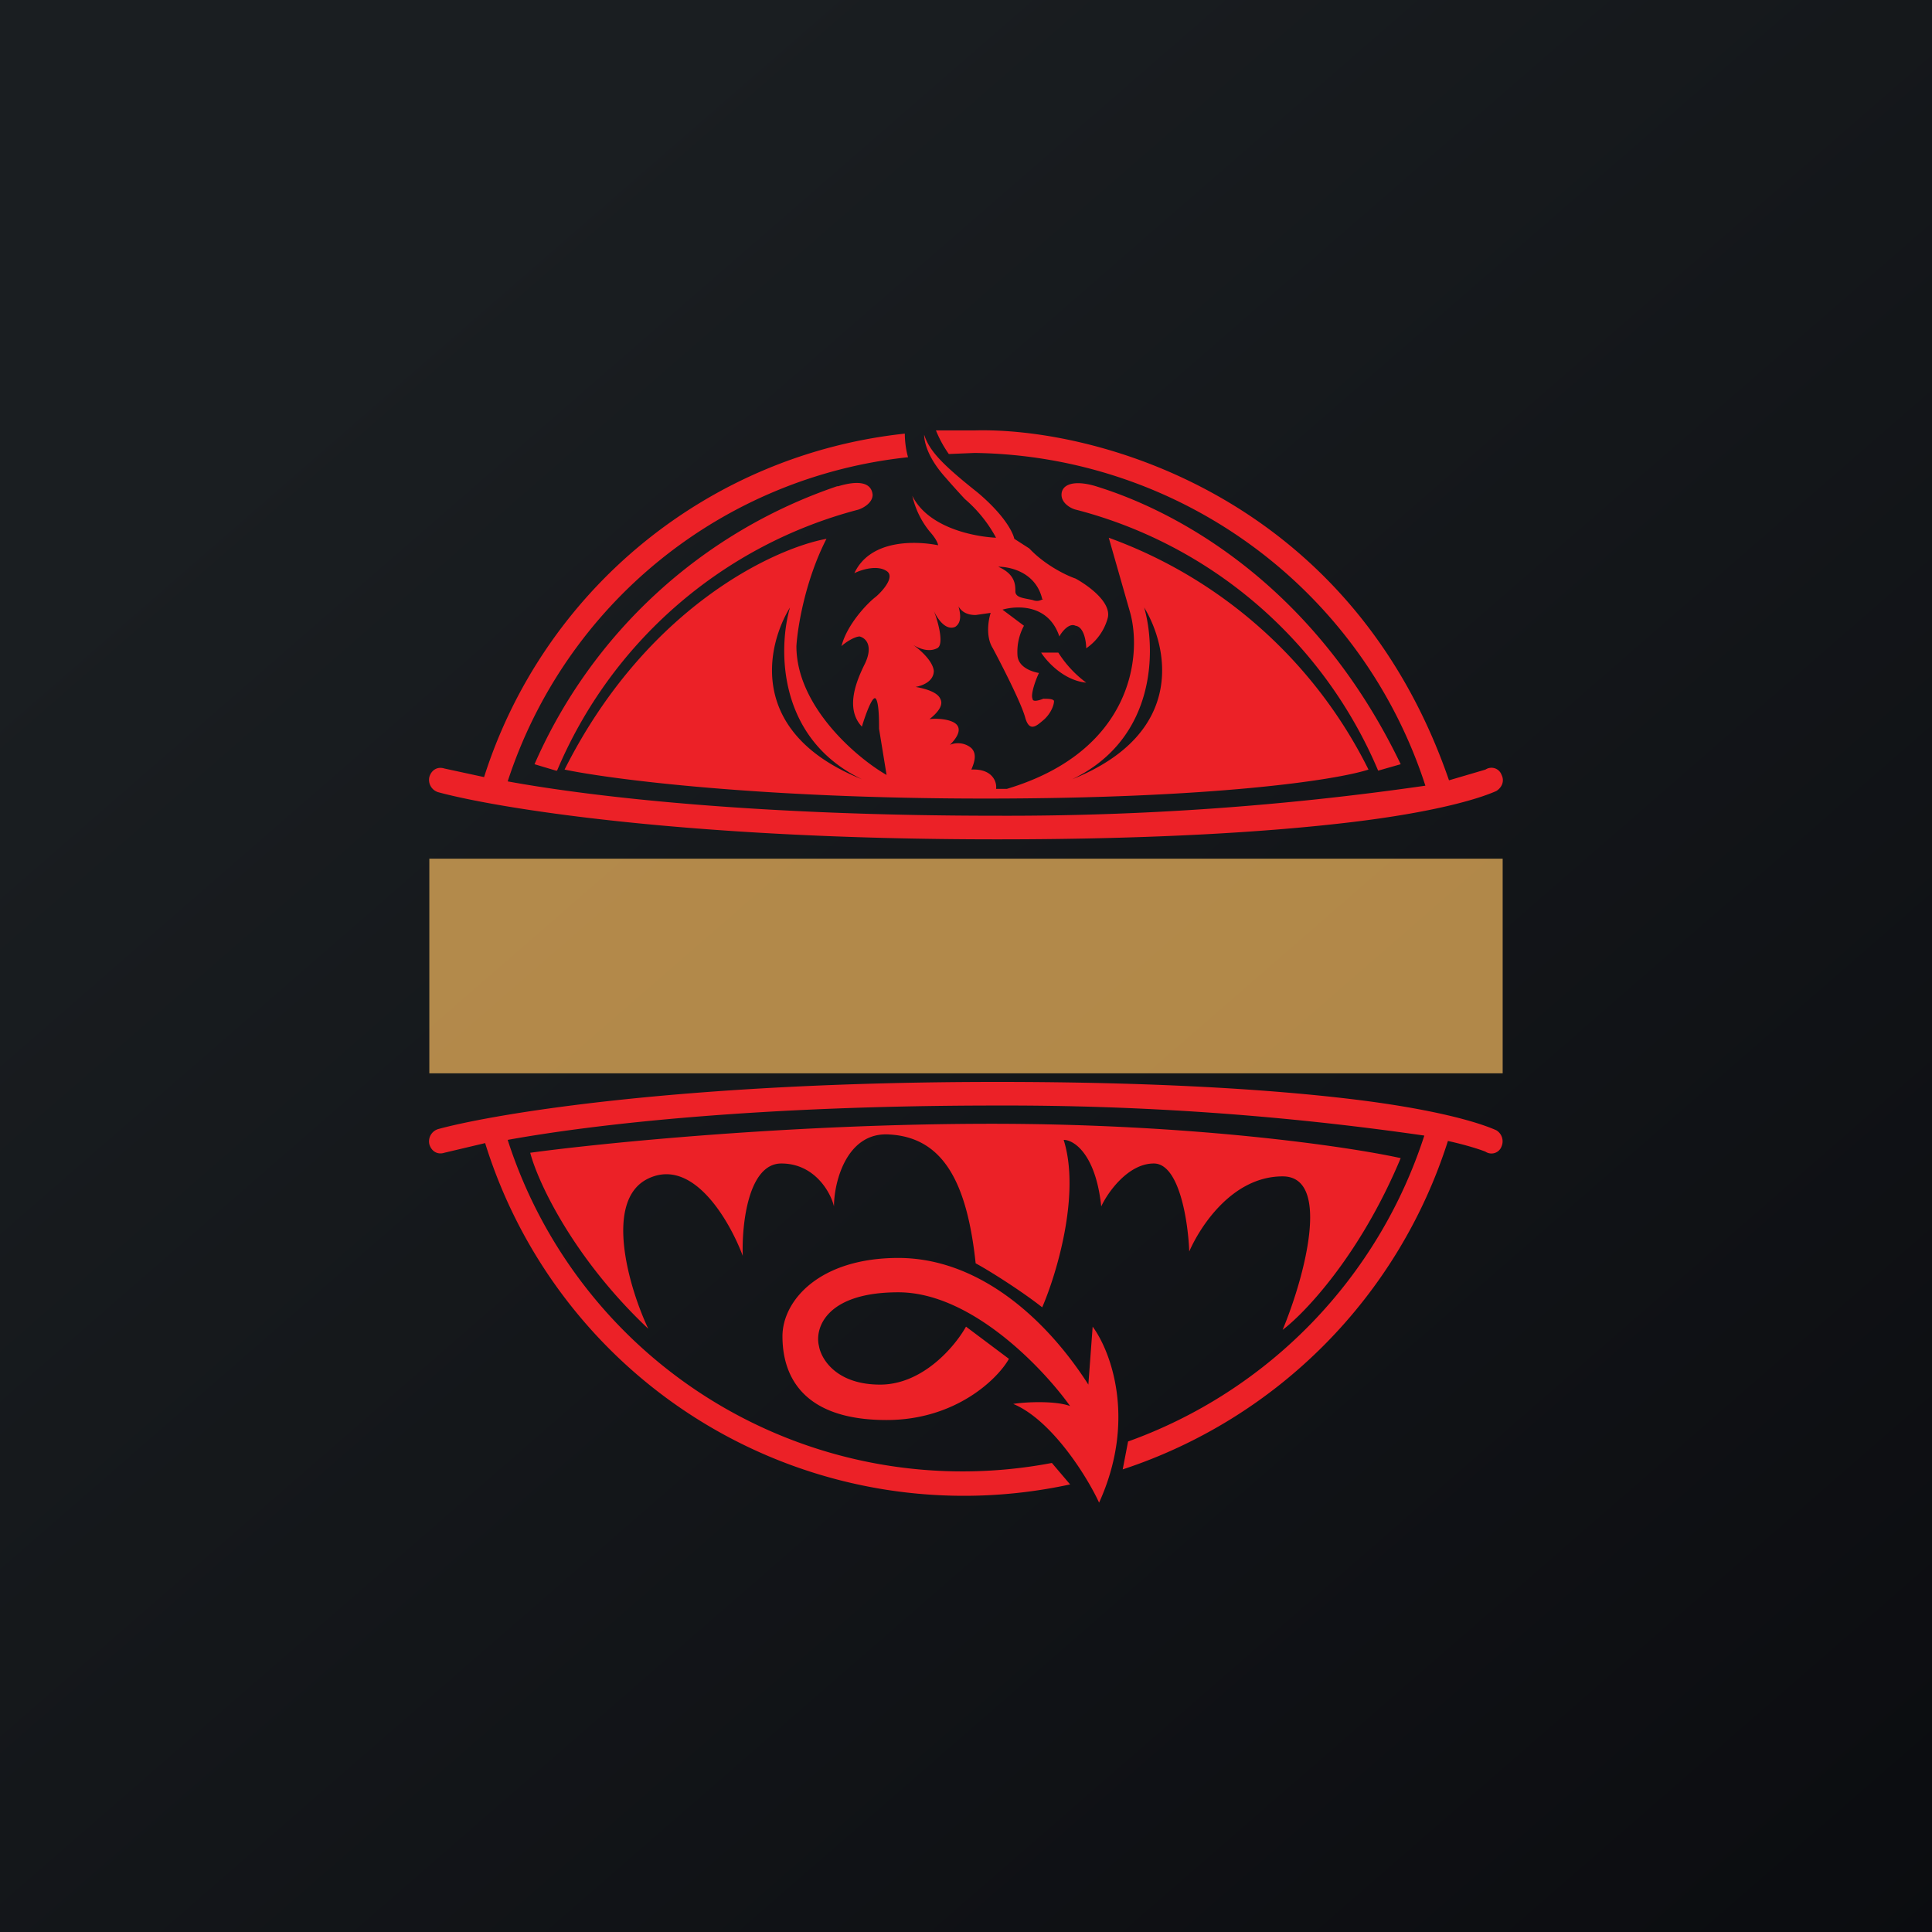 <!-- by TradingView --><svg width="18" height="18" viewBox="0 0 18 18" xmlns="http://www.w3.org/2000/svg"><path fill="url(#a3xy4mxxw)" d="M0 0h18v18H0z"/><path fill-rule="evenodd" d="M4.51 7.24a4.63 4.63 0 0 1 3.92-3.2c0 .07.01.15.03.22a4.41 4.41 0 0 0-3.73 3.02c.82.15 2.35.32 4.56.32a27.24 27.24 0 0 0 3.99-.28 4.48 4.48 0 0 0-4.2-3.1l-.24.01a1.07 1.07 0 0 1-.12-.22h.36c1.1-.03 3.5.59 4.42 3.26l.34-.1a.1.1 0 0 1 .15.05c.03.06 0 .12-.05.15-.18.08-.6.2-1.35.29-.75.09-1.83.16-3.3.16-2.95 0-4.7-.3-5.21-.44A.12.12 0 0 1 4 7.24c.02-.07.08-.1.14-.08l.37.08Zm8.76 3.34a4.5 4.5 0 0 1-2.76 2.85l-.05.26a4.73 4.73 0 0 0 3.03-3.06c.18.04.3.08.35.1a.1.1 0 0 0 .15-.05.12.12 0 0 0-.05-.15c-.18-.08-.6-.2-1.35-.29-.75-.09-1.83-.16-3.3-.16-2.95 0-4.7.3-5.21.44a.12.12 0 0 0-.08.14c.02.07.08.1.14.08l.38-.09a4.67 4.67 0 0 0 5.45 3.18l-.17-.2a4.45 4.45 0 0 1-5.07-3.01c.83-.15 2.35-.32 4.56-.32a27.25 27.25 0 0 1 3.98.28ZM9.18 7.44c-2.1 0-3.49-.18-3.92-.27.76-1.51 1.95-2.06 2.44-2.15-.2.39-.27.83-.28 1 0 .56.56 1.04.84 1.2l-.07-.43c0-.07 0-.24-.03-.28-.03-.04-.1.16-.13.26-.16-.17-.05-.43.03-.59.07-.15.02-.23-.05-.25-.05 0-.14.06-.17.09.05-.2.24-.4.32-.46.07-.06.18-.19.1-.24-.09-.06-.24-.01-.3.02.15-.32.58-.3.78-.26 0 0 0-.04-.08-.13a.81.81 0 0 1-.16-.33c.15.3.58.38.78.39a1.26 1.26 0 0 0-.29-.36 7.4 7.4 0 0 1-.18-.2c-.18-.2-.2-.35-.2-.4.05.15.16.27.5.54.26.22.33.38.34.43l.14.09c.14.15.34.25.43.28.11.06.34.22.3.37a.5.5 0 0 1-.2.28c0-.06-.02-.2-.1-.21-.06-.03-.13.06-.15.1-.1-.3-.39-.29-.53-.25l.2.15a.51.51 0 0 0-.06.28c.01.11.14.15.2.16-.03.06-.08.2-.06.24 0 .03.05.02.1 0 .04 0 .09 0 .1.02 0 .05-.04.13-.1.18-.06.05-.13.12-.17-.03-.04-.14-.22-.49-.3-.64-.07-.11-.04-.27-.02-.33l-.14.02c-.08 0-.13-.03-.16-.08.02.07.03.15-.03.19-.09.04-.17-.08-.2-.15.04.1.1.32.03.35-.08.04-.17 0-.22-.03.07.05.18.15.19.24 0 .1-.11.14-.17.15.06.01.2.04.23.11.04.07-.05.15-.1.19.07-.01.22 0 .26.06.04.06-.03.14-.07.18.04-.02.13-.03.2.03.06.06.02.15 0 .2.2-.01.24.12.23.18h.1c1.17-.35 1.26-1.24 1.15-1.64l-.2-.7a4.36 4.36 0 0 1 2.42 2.16c-.31.1-1.46.27-3.57.27Zm.69-1.36H9.7c.05.08.21.26.42.28a1.04 1.04 0 0 1-.26-.28Zm-.16-.5c-.06-.25-.3-.3-.41-.3.16.07.16.17.16.23 0 .05.06.06.11.07l.05.01c.05.02.08 0 .1-.01Zm-2.35.08c-.22.36-.4 1.17.67 1.6-.79-.38-.78-1.22-.67-1.6Zm3.3 0c.22.36.4 1.17-.67 1.6.79-.38.78-1.22.67-1.6ZM5.18 7.18l-.2-.06A4.74 4.74 0 0 1 7.8 4.53h.01c.2-.06.31-.03.32.08 0 .08-.1.13-.14.14a4.2 4.2 0 0 0-2.8 2.43Zm7.87-.06-.21.06a4.2 4.2 0 0 0-2.81-2.43c-.05-.01-.14-.06-.14-.14 0-.1.12-.14.32-.08.25.08 1.87.57 2.84 2.59Zm-8.11 3.62c.07.27.4.98 1.1 1.64-.18-.38-.42-1.2 0-1.4.42-.2.76.4.88.72-.01-.29.05-.86.36-.86s.46.27.49.4c0-.23.12-.7.52-.67.5.03.72.45.8 1.2.13.07.43.26.62.41.13-.3.36-1.05.2-1.56.1 0 .3.14.35.62.06-.13.25-.4.49-.4s.32.55.33.82c.1-.23.4-.7.87-.7.46 0 .2.95 0 1.43.2-.15.72-.69 1.1-1.6-.5-.11-1.95-.32-3.81-.32s-3.64.18-4.3.27ZM9 12.36l.4.3c-.1.18-.49.57-1.14.57-.81 0-.97-.44-.97-.78 0-.33.34-.73 1.08-.73.73 0 1.36.54 1.77 1.18l.04-.54c.17.23.41.87.06 1.64-.11-.24-.44-.77-.8-.92.12-.02.4-.03.53.02-.25-.35-.92-1.06-1.6-1.06s-.78.34-.74.5c.02.12.16.36.57.36.4 0 .7-.36.8-.54Z" fill="#EC2127"/><path fill="#F5BA5E" fill-opacity=".7" d="M4 8h10v2H4z"/><defs><linearGradient id="a3xy4mxxw" x1="3.35" y1="3.12" x2="21.9" y2="24.43" gradientUnits="userSpaceOnUse"><stop stop-color="#1A1E21"/><stop offset="1" stop-color="#06060A"/></linearGradient></defs></svg>